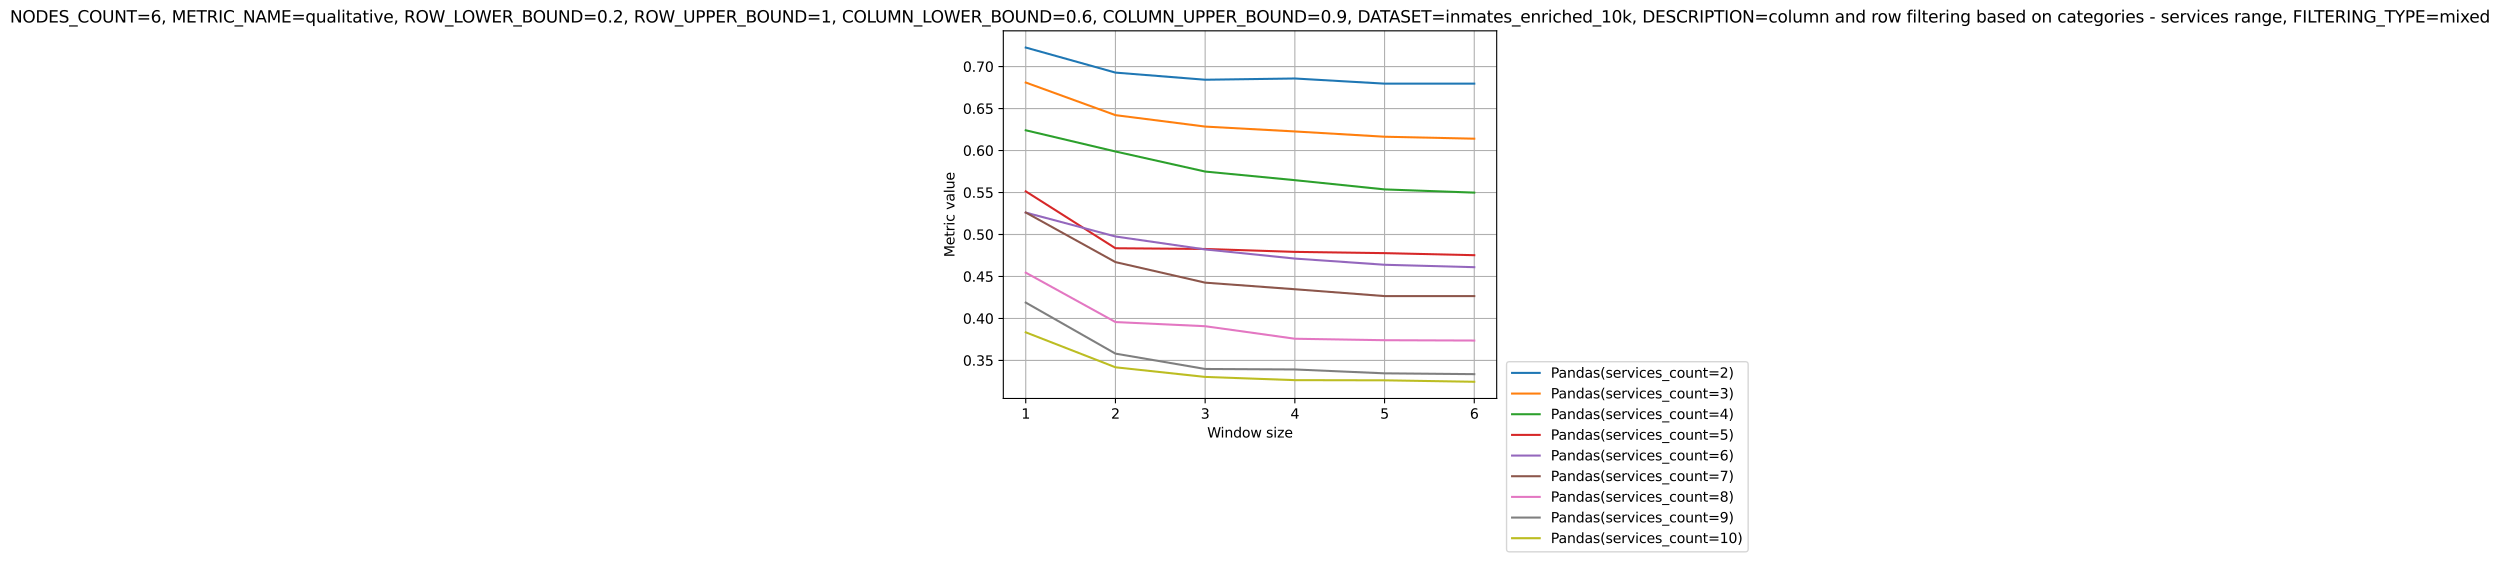 <?xml version="1.0" encoding="utf-8" standalone="no"?>
<!DOCTYPE svg PUBLIC "-//W3C//DTD SVG 1.1//EN"
  "http://www.w3.org/Graphics/SVG/1.1/DTD/svg11.dtd">
<svg xmlns:xlink="http://www.w3.org/1999/xlink" width="1809.581pt" height="406.625pt" viewBox="0 0 1809.581 406.625" xmlns="http://www.w3.org/2000/svg" version="1.1">
 <defs>
  <style type="text/css">*{stroke-linejoin: round; stroke-linecap: butt}</style>
 </defs>
 <g id="figure_1">
  <g id="patch_1">
   <path d="M -0 406.625 
L 1809.581 406.625 
L 1809.581 0 
L -0 0 
z
" style="fill: #ffffff"/>
  </g>
  <g id="axes_1">
   <g id="patch_2">
    <path d="M 726.231 288.43 
L 1083.351 288.43 
L 1083.351 22.318 
L 726.231 22.318 
z
" style="fill: #ffffff"/>
   </g>
   <g id="matplotlib.axis_1">
    <g id="xtick_1">
     <g id="line2d_1">
      <path d="M 742.463 288.43 
L 742.463 22.318 
" clip-path="url(#pc4ef169a50)" style="fill: none; stroke: #b0b0b0; stroke-width: 0.8; stroke-linecap: square"/>
     </g>
     <g id="line2d_2">
      <defs>
       <path id="m72f74fcbe9" d="M 0 0 
L 0 3.5 
" style="stroke: #000000; stroke-width: 0.8"/>
      </defs>
      <g>
       <use xlink:href="#m72f74fcbe9" x="742.463" y="288.43" style="stroke: #000000; stroke-width: 0.8"/>
      </g>
     </g>
     <g id="text_1">
      <!-- 1 -->
      <g transform="translate(739.282 303.029) scale(0.1 -0.1)">
       <defs>
        <path id="DejaVuSans-31" d="M 794 531 
L 1825 531 
L 1825 4091 
L 703 3866 
L 703 4441 
L 1819 4666 
L 2450 4666 
L 2450 531 
L 3481 531 
L 3481 0 
L 794 0 
L 794 531 
z
" transform="scale(0.016)"/>
       </defs>
       <use xlink:href="#DejaVuSans-31"/>
      </g>
     </g>
    </g>
    <g id="xtick_2">
     <g id="line2d_3">
      <path d="M 807.394 288.43 
L 807.394 22.318 
" clip-path="url(#pc4ef169a50)" style="fill: none; stroke: #b0b0b0; stroke-width: 0.8; stroke-linecap: square"/>
     </g>
     <g id="line2d_4">
      <g>
       <use xlink:href="#m72f74fcbe9" x="807.394" y="288.43" style="stroke: #000000; stroke-width: 0.8"/>
      </g>
     </g>
     <g id="text_2">
      <!-- 2 -->
      <g transform="translate(804.213 303.029) scale(0.1 -0.1)">
       <defs>
        <path id="DejaVuSans-32" d="M 1228 531 
L 3431 531 
L 3431 0 
L 469 0 
L 469 531 
Q 828 903 1448 1529 
Q 2069 2156 2228 2338 
Q 2531 2678 2651 2914 
Q 2772 3150 2772 3378 
Q 2772 3750 2511 3984 
Q 2250 4219 1831 4219 
Q 1534 4219 1204 4116 
Q 875 4013 500 3803 
L 500 4441 
Q 881 4594 1212 4672 
Q 1544 4750 1819 4750 
Q 2544 4750 2975 4387 
Q 3406 4025 3406 3419 
Q 3406 3131 3298 2873 
Q 3191 2616 2906 2266 
Q 2828 2175 2409 1742 
Q 1991 1309 1228 531 
z
" transform="scale(0.016)"/>
       </defs>
       <use xlink:href="#DejaVuSans-32"/>
      </g>
     </g>
    </g>
    <g id="xtick_3">
     <g id="line2d_5">
      <path d="M 872.325 288.43 
L 872.325 22.318 
" clip-path="url(#pc4ef169a50)" style="fill: none; stroke: #b0b0b0; stroke-width: 0.8; stroke-linecap: square"/>
     </g>
     <g id="line2d_6">
      <g>
       <use xlink:href="#m72f74fcbe9" x="872.325" y="288.43" style="stroke: #000000; stroke-width: 0.8"/>
      </g>
     </g>
     <g id="text_3">
      <!-- 3 -->
      <g transform="translate(869.144 303.029) scale(0.1 -0.1)">
       <defs>
        <path id="DejaVuSans-33" d="M 2597 2516 
Q 3050 2419 3304 2112 
Q 3559 1806 3559 1356 
Q 3559 666 3084 287 
Q 2609 -91 1734 -91 
Q 1441 -91 1130 -33 
Q 819 25 488 141 
L 488 750 
Q 750 597 1062 519 
Q 1375 441 1716 441 
Q 2309 441 2620 675 
Q 2931 909 2931 1356 
Q 2931 1769 2642 2001 
Q 2353 2234 1838 2234 
L 1294 2234 
L 1294 2753 
L 1863 2753 
Q 2328 2753 2575 2939 
Q 2822 3125 2822 3475 
Q 2822 3834 2567 4026 
Q 2313 4219 1838 4219 
Q 1578 4219 1281 4162 
Q 984 4106 628 3988 
L 628 4550 
Q 988 4650 1302 4700 
Q 1616 4750 1894 4750 
Q 2613 4750 3031 4423 
Q 3450 4097 3450 3541 
Q 3450 3153 3228 2886 
Q 3006 2619 2597 2516 
z
" transform="scale(0.016)"/>
       </defs>
       <use xlink:href="#DejaVuSans-33"/>
      </g>
     </g>
    </g>
    <g id="xtick_4">
     <g id="line2d_7">
      <path d="M 937.256 288.43 
L 937.256 22.318 
" clip-path="url(#pc4ef169a50)" style="fill: none; stroke: #b0b0b0; stroke-width: 0.8; stroke-linecap: square"/>
     </g>
     <g id="line2d_8">
      <g>
       <use xlink:href="#m72f74fcbe9" x="937.256" y="288.43" style="stroke: #000000; stroke-width: 0.8"/>
      </g>
     </g>
     <g id="text_4">
      <!-- 4 -->
      <g transform="translate(934.075 303.029) scale(0.1 -0.1)">
       <defs>
        <path id="DejaVuSans-34" d="M 2419 4116 
L 825 1625 
L 2419 1625 
L 2419 4116 
z
M 2253 4666 
L 3047 4666 
L 3047 1625 
L 3713 1625 
L 3713 1100 
L 3047 1100 
L 3047 0 
L 2419 0 
L 2419 1100 
L 313 1100 
L 313 1709 
L 2253 4666 
z
" transform="scale(0.016)"/>
       </defs>
       <use xlink:href="#DejaVuSans-34"/>
      </g>
     </g>
    </g>
    <g id="xtick_5">
     <g id="line2d_9">
      <path d="M 1002.187 288.43 
L 1002.187 22.318 
" clip-path="url(#pc4ef169a50)" style="fill: none; stroke: #b0b0b0; stroke-width: 0.8; stroke-linecap: square"/>
     </g>
     <g id="line2d_10">
      <g>
       <use xlink:href="#m72f74fcbe9" x="1002.187" y="288.43" style="stroke: #000000; stroke-width: 0.8"/>
      </g>
     </g>
     <g id="text_5">
      <!-- 5 -->
      <g transform="translate(999.006 303.029) scale(0.1 -0.1)">
       <defs>
        <path id="DejaVuSans-35" d="M 691 4666 
L 3169 4666 
L 3169 4134 
L 1269 4134 
L 1269 2991 
Q 1406 3038 1543 3061 
Q 1681 3084 1819 3084 
Q 2600 3084 3056 2656 
Q 3513 2228 3513 1497 
Q 3513 744 3044 326 
Q 2575 -91 1722 -91 
Q 1428 -91 1123 -41 
Q 819 9 494 109 
L 494 744 
Q 775 591 1075 516 
Q 1375 441 1709 441 
Q 2250 441 2565 725 
Q 2881 1009 2881 1497 
Q 2881 1984 2565 2268 
Q 2250 2553 1709 2553 
Q 1456 2553 1204 2497 
Q 953 2441 691 2322 
L 691 4666 
z
" transform="scale(0.016)"/>
       </defs>
       <use xlink:href="#DejaVuSans-35"/>
      </g>
     </g>
    </g>
    <g id="xtick_6">
     <g id="line2d_11">
      <path d="M 1067.118 288.43 
L 1067.118 22.318 
" clip-path="url(#pc4ef169a50)" style="fill: none; stroke: #b0b0b0; stroke-width: 0.8; stroke-linecap: square"/>
     </g>
     <g id="line2d_12">
      <g>
       <use xlink:href="#m72f74fcbe9" x="1067.118" y="288.43" style="stroke: #000000; stroke-width: 0.8"/>
      </g>
     </g>
     <g id="text_6">
      <!-- 6 -->
      <g transform="translate(1063.937 303.029) scale(0.1 -0.1)">
       <defs>
        <path id="DejaVuSans-36" d="M 2113 2584 
Q 1688 2584 1439 2293 
Q 1191 2003 1191 1497 
Q 1191 994 1439 701 
Q 1688 409 2113 409 
Q 2538 409 2786 701 
Q 3034 994 3034 1497 
Q 3034 2003 2786 2293 
Q 2538 2584 2113 2584 
z
M 3366 4563 
L 3366 3988 
Q 3128 4100 2886 4159 
Q 2644 4219 2406 4219 
Q 1781 4219 1451 3797 
Q 1122 3375 1075 2522 
Q 1259 2794 1537 2939 
Q 1816 3084 2150 3084 
Q 2853 3084 3261 2657 
Q 3669 2231 3669 1497 
Q 3669 778 3244 343 
Q 2819 -91 2113 -91 
Q 1303 -91 875 529 
Q 447 1150 447 2328 
Q 447 3434 972 4092 
Q 1497 4750 2381 4750 
Q 2619 4750 2861 4703 
Q 3103 4656 3366 4563 
z
" transform="scale(0.016)"/>
       </defs>
       <use xlink:href="#DejaVuSans-36"/>
      </g>
     </g>
    </g>
    <g id="text_7">
     <!-- Window size -->
     <g transform="translate(873.795 316.707) scale(0.1 -0.1)">
      <defs>
       <path id="DejaVuSans-57" d="M 213 4666 
L 850 4666 
L 1831 722 
L 2809 4666 
L 3519 4666 
L 4500 722 
L 5478 4666 
L 6119 4666 
L 4947 0 
L 4153 0 
L 3169 4050 
L 2175 0 
L 1381 0 
L 213 4666 
z
" transform="scale(0.016)"/>
       <path id="DejaVuSans-69" d="M 603 3500 
L 1178 3500 
L 1178 0 
L 603 0 
L 603 3500 
z
M 603 4863 
L 1178 4863 
L 1178 4134 
L 603 4134 
L 603 4863 
z
" transform="scale(0.016)"/>
       <path id="DejaVuSans-6e" d="M 3513 2113 
L 3513 0 
L 2938 0 
L 2938 2094 
Q 2938 2591 2744 2837 
Q 2550 3084 2163 3084 
Q 1697 3084 1428 2787 
Q 1159 2491 1159 1978 
L 1159 0 
L 581 0 
L 581 3500 
L 1159 3500 
L 1159 2956 
Q 1366 3272 1645 3428 
Q 1925 3584 2291 3584 
Q 2894 3584 3203 3211 
Q 3513 2838 3513 2113 
z
" transform="scale(0.016)"/>
       <path id="DejaVuSans-64" d="M 2906 2969 
L 2906 4863 
L 3481 4863 
L 3481 0 
L 2906 0 
L 2906 525 
Q 2725 213 2448 61 
Q 2172 -91 1784 -91 
Q 1150 -91 751 415 
Q 353 922 353 1747 
Q 353 2572 751 3078 
Q 1150 3584 1784 3584 
Q 2172 3584 2448 3432 
Q 2725 3281 2906 2969 
z
M 947 1747 
Q 947 1113 1208 752 
Q 1469 391 1925 391 
Q 2381 391 2643 752 
Q 2906 1113 2906 1747 
Q 2906 2381 2643 2742 
Q 2381 3103 1925 3103 
Q 1469 3103 1208 2742 
Q 947 2381 947 1747 
z
" transform="scale(0.016)"/>
       <path id="DejaVuSans-6f" d="M 1959 3097 
Q 1497 3097 1228 2736 
Q 959 2375 959 1747 
Q 959 1119 1226 758 
Q 1494 397 1959 397 
Q 2419 397 2687 759 
Q 2956 1122 2956 1747 
Q 2956 2369 2687 2733 
Q 2419 3097 1959 3097 
z
M 1959 3584 
Q 2709 3584 3137 3096 
Q 3566 2609 3566 1747 
Q 3566 888 3137 398 
Q 2709 -91 1959 -91 
Q 1206 -91 779 398 
Q 353 888 353 1747 
Q 353 2609 779 3096 
Q 1206 3584 1959 3584 
z
" transform="scale(0.016)"/>
       <path id="DejaVuSans-77" d="M 269 3500 
L 844 3500 
L 1563 769 
L 2278 3500 
L 2956 3500 
L 3675 769 
L 4391 3500 
L 4966 3500 
L 4050 0 
L 3372 0 
L 2619 2869 
L 1863 0 
L 1184 0 
L 269 3500 
z
" transform="scale(0.016)"/>
       <path id="DejaVuSans-20" transform="scale(0.016)"/>
       <path id="DejaVuSans-73" d="M 2834 3397 
L 2834 2853 
Q 2591 2978 2328 3040 
Q 2066 3103 1784 3103 
Q 1356 3103 1142 2972 
Q 928 2841 928 2578 
Q 928 2378 1081 2264 
Q 1234 2150 1697 2047 
L 1894 2003 
Q 2506 1872 2764 1633 
Q 3022 1394 3022 966 
Q 3022 478 2636 193 
Q 2250 -91 1575 -91 
Q 1294 -91 989 -36 
Q 684 19 347 128 
L 347 722 
Q 666 556 975 473 
Q 1284 391 1588 391 
Q 1994 391 2212 530 
Q 2431 669 2431 922 
Q 2431 1156 2273 1281 
Q 2116 1406 1581 1522 
L 1381 1569 
Q 847 1681 609 1914 
Q 372 2147 372 2553 
Q 372 3047 722 3315 
Q 1072 3584 1716 3584 
Q 2034 3584 2315 3537 
Q 2597 3491 2834 3397 
z
" transform="scale(0.016)"/>
       <path id="DejaVuSans-7a" d="M 353 3500 
L 3084 3500 
L 3084 2975 
L 922 459 
L 3084 459 
L 3084 0 
L 275 0 
L 275 525 
L 2438 3041 
L 353 3041 
L 353 3500 
z
" transform="scale(0.016)"/>
       <path id="DejaVuSans-65" d="M 3597 1894 
L 3597 1613 
L 953 1613 
Q 991 1019 1311 708 
Q 1631 397 2203 397 
Q 2534 397 2845 478 
Q 3156 559 3463 722 
L 3463 178 
Q 3153 47 2828 -22 
Q 2503 -91 2169 -91 
Q 1331 -91 842 396 
Q 353 884 353 1716 
Q 353 2575 817 3079 
Q 1281 3584 2069 3584 
Q 2775 3584 3186 3129 
Q 3597 2675 3597 1894 
z
M 3022 2063 
Q 3016 2534 2758 2815 
Q 2500 3097 2075 3097 
Q 1594 3097 1305 2825 
Q 1016 2553 972 2059 
L 3022 2063 
z
" transform="scale(0.016)"/>
      </defs>
      <use xlink:href="#DejaVuSans-57"/>
      <use xlink:href="#DejaVuSans-69" x="96.627"/>
      <use xlink:href="#DejaVuSans-6e" x="124.41"/>
      <use xlink:href="#DejaVuSans-64" x="187.789"/>
      <use xlink:href="#DejaVuSans-6f" x="251.266"/>
      <use xlink:href="#DejaVuSans-77" x="312.447"/>
      <use xlink:href="#DejaVuSans-20" x="394.234"/>
      <use xlink:href="#DejaVuSans-73" x="426.021"/>
      <use xlink:href="#DejaVuSans-69" x="478.121"/>
      <use xlink:href="#DejaVuSans-7a" x="505.904"/>
      <use xlink:href="#DejaVuSans-65" x="558.395"/>
     </g>
    </g>
   </g>
   <g id="matplotlib.axis_2">
    <g id="ytick_1">
     <g id="line2d_13">
      <path d="M 726.231 260.896 
L 1083.351 260.896 
" clip-path="url(#pc4ef169a50)" style="fill: none; stroke: #b0b0b0; stroke-width: 0.8; stroke-linecap: square"/>
     </g>
     <g id="line2d_14">
      <defs>
       <path id="ma4fb6d06c6" d="M 0 0 
L -3.5 0 
" style="stroke: #000000; stroke-width: 0.8"/>
      </defs>
      <g>
       <use xlink:href="#ma4fb6d06c6" x="726.231" y="260.896" style="stroke: #000000; stroke-width: 0.8"/>
      </g>
     </g>
     <g id="text_8">
      <!-- 0.35 -->
      <g transform="translate(696.965 264.696) scale(0.1 -0.1)">
       <defs>
        <path id="DejaVuSans-30" d="M 2034 4250 
Q 1547 4250 1301 3770 
Q 1056 3291 1056 2328 
Q 1056 1369 1301 889 
Q 1547 409 2034 409 
Q 2525 409 2770 889 
Q 3016 1369 3016 2328 
Q 3016 3291 2770 3770 
Q 2525 4250 2034 4250 
z
M 2034 4750 
Q 2819 4750 3233 4129 
Q 3647 3509 3647 2328 
Q 3647 1150 3233 529 
Q 2819 -91 2034 -91 
Q 1250 -91 836 529 
Q 422 1150 422 2328 
Q 422 3509 836 4129 
Q 1250 4750 2034 4750 
z
" transform="scale(0.016)"/>
        <path id="DejaVuSans-2e" d="M 684 794 
L 1344 794 
L 1344 0 
L 684 0 
L 684 794 
z
" transform="scale(0.016)"/>
       </defs>
       <use xlink:href="#DejaVuSans-30"/>
       <use xlink:href="#DejaVuSans-2e" x="63.623"/>
       <use xlink:href="#DejaVuSans-33" x="95.41"/>
       <use xlink:href="#DejaVuSans-35" x="159.033"/>
      </g>
     </g>
    </g>
    <g id="ytick_2">
     <g id="line2d_15">
      <path d="M 726.231 230.51 
L 1083.351 230.51 
" clip-path="url(#pc4ef169a50)" style="fill: none; stroke: #b0b0b0; stroke-width: 0.8; stroke-linecap: square"/>
     </g>
     <g id="line2d_16">
      <g>
       <use xlink:href="#ma4fb6d06c6" x="726.231" y="230.51" style="stroke: #000000; stroke-width: 0.8"/>
      </g>
     </g>
     <g id="text_9">
      <!-- 0.40 -->
      <g transform="translate(696.965 234.309) scale(0.1 -0.1)">
       <use xlink:href="#DejaVuSans-30"/>
       <use xlink:href="#DejaVuSans-2e" x="63.623"/>
       <use xlink:href="#DejaVuSans-34" x="95.41"/>
       <use xlink:href="#DejaVuSans-30" x="159.033"/>
      </g>
     </g>
    </g>
    <g id="ytick_3">
     <g id="line2d_17">
      <path d="M 726.231 200.124 
L 1083.351 200.124 
" clip-path="url(#pc4ef169a50)" style="fill: none; stroke: #b0b0b0; stroke-width: 0.8; stroke-linecap: square"/>
     </g>
     <g id="line2d_18">
      <g>
       <use xlink:href="#ma4fb6d06c6" x="726.231" y="200.124" style="stroke: #000000; stroke-width: 0.8"/>
      </g>
     </g>
     <g id="text_10">
      <!-- 0.45 -->
      <g transform="translate(696.965 203.923) scale(0.1 -0.1)">
       <use xlink:href="#DejaVuSans-30"/>
       <use xlink:href="#DejaVuSans-2e" x="63.623"/>
       <use xlink:href="#DejaVuSans-34" x="95.41"/>
       <use xlink:href="#DejaVuSans-35" x="159.033"/>
      </g>
     </g>
    </g>
    <g id="ytick_4">
     <g id="line2d_19">
      <path d="M 726.231 169.737 
L 1083.351 169.737 
" clip-path="url(#pc4ef169a50)" style="fill: none; stroke: #b0b0b0; stroke-width: 0.8; stroke-linecap: square"/>
     </g>
     <g id="line2d_20">
      <g>
       <use xlink:href="#ma4fb6d06c6" x="726.231" y="169.737" style="stroke: #000000; stroke-width: 0.8"/>
      </g>
     </g>
     <g id="text_11">
      <!-- 0.50 -->
      <g transform="translate(696.965 173.536) scale(0.1 -0.1)">
       <use xlink:href="#DejaVuSans-30"/>
       <use xlink:href="#DejaVuSans-2e" x="63.623"/>
       <use xlink:href="#DejaVuSans-35" x="95.41"/>
       <use xlink:href="#DejaVuSans-30" x="159.033"/>
      </g>
     </g>
    </g>
    <g id="ytick_5">
     <g id="line2d_21">
      <path d="M 726.231 139.351 
L 1083.351 139.351 
" clip-path="url(#pc4ef169a50)" style="fill: none; stroke: #b0b0b0; stroke-width: 0.8; stroke-linecap: square"/>
     </g>
     <g id="line2d_22">
      <g>
       <use xlink:href="#ma4fb6d06c6" x="726.231" y="139.351" style="stroke: #000000; stroke-width: 0.8"/>
      </g>
     </g>
     <g id="text_12">
      <!-- 0.55 -->
      <g transform="translate(696.965 143.15) scale(0.1 -0.1)">
       <use xlink:href="#DejaVuSans-30"/>
       <use xlink:href="#DejaVuSans-2e" x="63.623"/>
       <use xlink:href="#DejaVuSans-35" x="95.41"/>
       <use xlink:href="#DejaVuSans-35" x="159.033"/>
      </g>
     </g>
    </g>
    <g id="ytick_6">
     <g id="line2d_23">
      <path d="M 726.231 108.964 
L 1083.351 108.964 
" clip-path="url(#pc4ef169a50)" style="fill: none; stroke: #b0b0b0; stroke-width: 0.8; stroke-linecap: square"/>
     </g>
     <g id="line2d_24">
      <g>
       <use xlink:href="#ma4fb6d06c6" x="726.231" y="108.964" style="stroke: #000000; stroke-width: 0.8"/>
      </g>
     </g>
     <g id="text_13">
      <!-- 0.60 -->
      <g transform="translate(696.965 112.764) scale(0.1 -0.1)">
       <use xlink:href="#DejaVuSans-30"/>
       <use xlink:href="#DejaVuSans-2e" x="63.623"/>
       <use xlink:href="#DejaVuSans-36" x="95.41"/>
       <use xlink:href="#DejaVuSans-30" x="159.033"/>
      </g>
     </g>
    </g>
    <g id="ytick_7">
     <g id="line2d_25">
      <path d="M 726.231 78.578 
L 1083.351 78.578 
" clip-path="url(#pc4ef169a50)" style="fill: none; stroke: #b0b0b0; stroke-width: 0.8; stroke-linecap: square"/>
     </g>
     <g id="line2d_26">
      <g>
       <use xlink:href="#ma4fb6d06c6" x="726.231" y="78.578" style="stroke: #000000; stroke-width: 0.8"/>
      </g>
     </g>
     <g id="text_14">
      <!-- 0.65 -->
      <g transform="translate(696.965 82.377) scale(0.1 -0.1)">
       <use xlink:href="#DejaVuSans-30"/>
       <use xlink:href="#DejaVuSans-2e" x="63.623"/>
       <use xlink:href="#DejaVuSans-36" x="95.41"/>
       <use xlink:href="#DejaVuSans-35" x="159.033"/>
      </g>
     </g>
    </g>
    <g id="ytick_8">
     <g id="line2d_27">
      <path d="M 726.231 48.192 
L 1083.351 48.192 
" clip-path="url(#pc4ef169a50)" style="fill: none; stroke: #b0b0b0; stroke-width: 0.8; stroke-linecap: square"/>
     </g>
     <g id="line2d_28">
      <g>
       <use xlink:href="#ma4fb6d06c6" x="726.231" y="48.192" style="stroke: #000000; stroke-width: 0.8"/>
      </g>
     </g>
     <g id="text_15">
      <!-- 0.70 -->
      <g transform="translate(696.965 51.991) scale(0.1 -0.1)">
       <defs>
        <path id="DejaVuSans-37" d="M 525 4666 
L 3525 4666 
L 3525 4397 
L 1831 0 
L 1172 0 
L 2766 4134 
L 525 4134 
L 525 4666 
z
" transform="scale(0.016)"/>
       </defs>
       <use xlink:href="#DejaVuSans-30"/>
       <use xlink:href="#DejaVuSans-2e" x="63.623"/>
       <use xlink:href="#DejaVuSans-37" x="95.41"/>
       <use xlink:href="#DejaVuSans-30" x="159.033"/>
      </g>
     </g>
    </g>
    <g id="text_16">
     <!-- Metric value -->
     <g transform="translate(690.885 186.166) rotate(-90) scale(0.1 -0.1)">
      <defs>
       <path id="DejaVuSans-4d" d="M 628 4666 
L 1569 4666 
L 2759 1491 
L 3956 4666 
L 4897 4666 
L 4897 0 
L 4281 0 
L 4281 4097 
L 3078 897 
L 2444 897 
L 1241 4097 
L 1241 0 
L 628 0 
L 628 4666 
z
" transform="scale(0.016)"/>
       <path id="DejaVuSans-74" d="M 1172 4494 
L 1172 3500 
L 2356 3500 
L 2356 3053 
L 1172 3053 
L 1172 1153 
Q 1172 725 1289 603 
Q 1406 481 1766 481 
L 2356 481 
L 2356 0 
L 1766 0 
Q 1100 0 847 248 
Q 594 497 594 1153 
L 594 3053 
L 172 3053 
L 172 3500 
L 594 3500 
L 594 4494 
L 1172 4494 
z
" transform="scale(0.016)"/>
       <path id="DejaVuSans-72" d="M 2631 2963 
Q 2534 3019 2420 3045 
Q 2306 3072 2169 3072 
Q 1681 3072 1420 2755 
Q 1159 2438 1159 1844 
L 1159 0 
L 581 0 
L 581 3500 
L 1159 3500 
L 1159 2956 
Q 1341 3275 1631 3429 
Q 1922 3584 2338 3584 
Q 2397 3584 2469 3576 
Q 2541 3569 2628 3553 
L 2631 2963 
z
" transform="scale(0.016)"/>
       <path id="DejaVuSans-63" d="M 3122 3366 
L 3122 2828 
Q 2878 2963 2633 3030 
Q 2388 3097 2138 3097 
Q 1578 3097 1268 2742 
Q 959 2388 959 1747 
Q 959 1106 1268 751 
Q 1578 397 2138 397 
Q 2388 397 2633 464 
Q 2878 531 3122 666 
L 3122 134 
Q 2881 22 2623 -34 
Q 2366 -91 2075 -91 
Q 1284 -91 818 406 
Q 353 903 353 1747 
Q 353 2603 823 3093 
Q 1294 3584 2113 3584 
Q 2378 3584 2631 3529 
Q 2884 3475 3122 3366 
z
" transform="scale(0.016)"/>
       <path id="DejaVuSans-76" d="M 191 3500 
L 800 3500 
L 1894 563 
L 2988 3500 
L 3597 3500 
L 2284 0 
L 1503 0 
L 191 3500 
z
" transform="scale(0.016)"/>
       <path id="DejaVuSans-61" d="M 2194 1759 
Q 1497 1759 1228 1600 
Q 959 1441 959 1056 
Q 959 750 1161 570 
Q 1363 391 1709 391 
Q 2188 391 2477 730 
Q 2766 1069 2766 1631 
L 2766 1759 
L 2194 1759 
z
M 3341 1997 
L 3341 0 
L 2766 0 
L 2766 531 
Q 2569 213 2275 61 
Q 1981 -91 1556 -91 
Q 1019 -91 701 211 
Q 384 513 384 1019 
Q 384 1609 779 1909 
Q 1175 2209 1959 2209 
L 2766 2209 
L 2766 2266 
Q 2766 2663 2505 2880 
Q 2244 3097 1772 3097 
Q 1472 3097 1187 3025 
Q 903 2953 641 2809 
L 641 3341 
Q 956 3463 1253 3523 
Q 1550 3584 1831 3584 
Q 2591 3584 2966 3190 
Q 3341 2797 3341 1997 
z
" transform="scale(0.016)"/>
       <path id="DejaVuSans-6c" d="M 603 4863 
L 1178 4863 
L 1178 0 
L 603 0 
L 603 4863 
z
" transform="scale(0.016)"/>
       <path id="DejaVuSans-75" d="M 544 1381 
L 544 3500 
L 1119 3500 
L 1119 1403 
Q 1119 906 1312 657 
Q 1506 409 1894 409 
Q 2359 409 2629 706 
Q 2900 1003 2900 1516 
L 2900 3500 
L 3475 3500 
L 3475 0 
L 2900 0 
L 2900 538 
Q 2691 219 2414 64 
Q 2138 -91 1772 -91 
Q 1169 -91 856 284 
Q 544 659 544 1381 
z
M 1991 3584 
L 1991 3584 
z
" transform="scale(0.016)"/>
      </defs>
      <use xlink:href="#DejaVuSans-4d"/>
      <use xlink:href="#DejaVuSans-65" x="86.279"/>
      <use xlink:href="#DejaVuSans-74" x="147.803"/>
      <use xlink:href="#DejaVuSans-72" x="187.012"/>
      <use xlink:href="#DejaVuSans-69" x="228.125"/>
      <use xlink:href="#DejaVuSans-63" x="255.908"/>
      <use xlink:href="#DejaVuSans-20" x="310.889"/>
      <use xlink:href="#DejaVuSans-76" x="342.676"/>
      <use xlink:href="#DejaVuSans-61" x="401.855"/>
      <use xlink:href="#DejaVuSans-6c" x="463.135"/>
      <use xlink:href="#DejaVuSans-75" x="490.918"/>
      <use xlink:href="#DejaVuSans-65" x="554.297"/>
     </g>
    </g>
   </g>
   <g id="line2d_29">
    <path d="M 742.463 34.414 
L 807.394 52.552 
L 872.325 57.716 
L 937.256 56.818 
L 1002.187 60.541 
L 1067.118 60.541 
" clip-path="url(#pc4ef169a50)" style="fill: none; stroke: #1f77b4; stroke-width: 1.5; stroke-linecap: square"/>
   </g>
   <g id="line2d_30">
    <path d="M 742.463 59.741 
L 807.394 83.345 
L 872.325 91.62 
L 937.256 95.147 
L 1002.187 98.967 
L 1067.118 100.384 
" clip-path="url(#pc4ef169a50)" style="fill: none; stroke: #ff7f0e; stroke-width: 1.5; stroke-linecap: square"/>
   </g>
   <g id="line2d_31">
    <path d="M 742.463 94.303 
L 807.394 109.654 
L 872.325 124.175 
L 937.256 130.413 
L 1002.187 137.101 
L 1067.118 139.419 
" clip-path="url(#pc4ef169a50)" style="fill: none; stroke: #2ca02c; stroke-width: 1.5; stroke-linecap: square"/>
   </g>
   <g id="line2d_32">
    <path d="M 742.463 138.508 
L 807.394 179.687 
L 872.325 180.207 
L 937.256 182.315 
L 1002.187 183.23 
L 1067.118 184.715 
" clip-path="url(#pc4ef169a50)" style="fill: none; stroke: #d62728; stroke-width: 1.5; stroke-linecap: square"/>
   </g>
   <g id="line2d_33">
    <path d="M 742.463 153.888 
L 807.394 171.174 
L 872.325 180.555 
L 937.256 187.163 
L 1002.187 191.646 
L 1067.118 193.395 
" clip-path="url(#pc4ef169a50)" style="fill: none; stroke: #9467bd; stroke-width: 1.5; stroke-linecap: square"/>
   </g>
   <g id="line2d_34">
    <path d="M 742.463 153.823 
L 807.394 189.713 
L 872.325 204.594 
L 937.256 209.36 
L 1002.187 214.322 
L 1067.118 214.322 
" clip-path="url(#pc4ef169a50)" style="fill: none; stroke: #8c564b; stroke-width: 1.5; stroke-linecap: square"/>
   </g>
   <g id="line2d_35">
    <path d="M 742.463 197.352 
L 807.394 233.112 
L 872.325 236.122 
L 937.256 245.191 
L 1002.187 246.257 
L 1067.118 246.497 
" clip-path="url(#pc4ef169a50)" style="fill: none; stroke: #e377c2; stroke-width: 1.5; stroke-linecap: square"/>
   </g>
   <g id="line2d_36">
    <path d="M 742.463 219.021 
L 807.394 255.963 
L 872.325 267.073 
L 937.256 267.426 
L 1002.187 270.233 
L 1067.118 270.822 
" clip-path="url(#pc4ef169a50)" style="fill: none; stroke: #7f7f7f; stroke-width: 1.5; stroke-linecap: square"/>
   </g>
   <g id="line2d_37">
    <path d="M 742.463 240.556 
L 807.394 265.856 
L 872.325 272.829 
L 937.256 275.159 
L 1002.187 275.29 
L 1067.118 276.334 
" clip-path="url(#pc4ef169a50)" style="fill: none; stroke: #bcbd22; stroke-width: 1.5; stroke-linecap: square"/>
   </g>
   <g id="patch_3">
    <path d="M 726.231 288.43 
L 726.231 22.318 
" style="fill: none; stroke: #000000; stroke-width: 0.8; stroke-linejoin: miter; stroke-linecap: square"/>
   </g>
   <g id="patch_4">
    <path d="M 1083.351 288.43 
L 1083.351 22.318 
" style="fill: none; stroke: #000000; stroke-width: 0.8; stroke-linejoin: miter; stroke-linecap: square"/>
   </g>
   <g id="patch_5">
    <path d="M 726.231 288.43 
L 1083.351 288.43 
" style="fill: none; stroke: #000000; stroke-width: 0.8; stroke-linejoin: miter; stroke-linecap: square"/>
   </g>
   <g id="patch_6">
    <path d="M 726.231 22.318 
L 1083.351 22.318 
" style="fill: none; stroke: #000000; stroke-width: 0.8; stroke-linejoin: miter; stroke-linecap: square"/>
   </g>
   <g id="text_17">
    <!-- NODES_COUNT=6, METRIC_NAME=qualitative, ROW_LOWER_BOUND=0.2, ROW_UPPER_BOUND=1, COLUMN_LOWER_BOUND=0.6, COLUMN_UPPER_BOUND=0.9, DATASET=inmates_enriched_10k, DESCRIPTION=column and row filtering based on categories - services range, FILTERING_TYPE=mixed -->
    <g transform="translate(7.2 16.318) scale(0.12 -0.12)">
     <defs>
      <path id="DejaVuSans-4e" d="M 628 4666 
L 1478 4666 
L 3547 763 
L 3547 4666 
L 4159 4666 
L 4159 0 
L 3309 0 
L 1241 3903 
L 1241 0 
L 628 0 
L 628 4666 
z
" transform="scale(0.016)"/>
      <path id="DejaVuSans-4f" d="M 2522 4238 
Q 1834 4238 1429 3725 
Q 1025 3213 1025 2328 
Q 1025 1447 1429 934 
Q 1834 422 2522 422 
Q 3209 422 3611 934 
Q 4013 1447 4013 2328 
Q 4013 3213 3611 3725 
Q 3209 4238 2522 4238 
z
M 2522 4750 
Q 3503 4750 4090 4092 
Q 4678 3434 4678 2328 
Q 4678 1225 4090 567 
Q 3503 -91 2522 -91 
Q 1538 -91 948 565 
Q 359 1222 359 2328 
Q 359 3434 948 4092 
Q 1538 4750 2522 4750 
z
" transform="scale(0.016)"/>
      <path id="DejaVuSans-44" d="M 1259 4147 
L 1259 519 
L 2022 519 
Q 2988 519 3436 956 
Q 3884 1394 3884 2338 
Q 3884 3275 3436 3711 
Q 2988 4147 2022 4147 
L 1259 4147 
z
M 628 4666 
L 1925 4666 
Q 3281 4666 3915 4102 
Q 4550 3538 4550 2338 
Q 4550 1131 3912 565 
Q 3275 0 1925 0 
L 628 0 
L 628 4666 
z
" transform="scale(0.016)"/>
      <path id="DejaVuSans-45" d="M 628 4666 
L 3578 4666 
L 3578 4134 
L 1259 4134 
L 1259 2753 
L 3481 2753 
L 3481 2222 
L 1259 2222 
L 1259 531 
L 3634 531 
L 3634 0 
L 628 0 
L 628 4666 
z
" transform="scale(0.016)"/>
      <path id="DejaVuSans-53" d="M 3425 4513 
L 3425 3897 
Q 3066 4069 2747 4153 
Q 2428 4238 2131 4238 
Q 1616 4238 1336 4038 
Q 1056 3838 1056 3469 
Q 1056 3159 1242 3001 
Q 1428 2844 1947 2747 
L 2328 2669 
Q 3034 2534 3370 2195 
Q 3706 1856 3706 1288 
Q 3706 609 3251 259 
Q 2797 -91 1919 -91 
Q 1588 -91 1214 -16 
Q 841 59 441 206 
L 441 856 
Q 825 641 1194 531 
Q 1563 422 1919 422 
Q 2459 422 2753 634 
Q 3047 847 3047 1241 
Q 3047 1584 2836 1778 
Q 2625 1972 2144 2069 
L 1759 2144 
Q 1053 2284 737 2584 
Q 422 2884 422 3419 
Q 422 4038 858 4394 
Q 1294 4750 2059 4750 
Q 2388 4750 2728 4690 
Q 3069 4631 3425 4513 
z
" transform="scale(0.016)"/>
      <path id="DejaVuSans-5f" d="M 3263 -1063 
L 3263 -1509 
L -63 -1509 
L -63 -1063 
L 3263 -1063 
z
" transform="scale(0.016)"/>
      <path id="DejaVuSans-43" d="M 4122 4306 
L 4122 3641 
Q 3803 3938 3442 4084 
Q 3081 4231 2675 4231 
Q 1875 4231 1450 3742 
Q 1025 3253 1025 2328 
Q 1025 1406 1450 917 
Q 1875 428 2675 428 
Q 3081 428 3442 575 
Q 3803 722 4122 1019 
L 4122 359 
Q 3791 134 3420 21 
Q 3050 -91 2638 -91 
Q 1578 -91 968 557 
Q 359 1206 359 2328 
Q 359 3453 968 4101 
Q 1578 4750 2638 4750 
Q 3056 4750 3426 4639 
Q 3797 4528 4122 4306 
z
" transform="scale(0.016)"/>
      <path id="DejaVuSans-55" d="M 556 4666 
L 1191 4666 
L 1191 1831 
Q 1191 1081 1462 751 
Q 1734 422 2344 422 
Q 2950 422 3222 751 
Q 3494 1081 3494 1831 
L 3494 4666 
L 4128 4666 
L 4128 1753 
Q 4128 841 3676 375 
Q 3225 -91 2344 -91 
Q 1459 -91 1007 375 
Q 556 841 556 1753 
L 556 4666 
z
" transform="scale(0.016)"/>
      <path id="DejaVuSans-54" d="M -19 4666 
L 3928 4666 
L 3928 4134 
L 2272 4134 
L 2272 0 
L 1638 0 
L 1638 4134 
L -19 4134 
L -19 4666 
z
" transform="scale(0.016)"/>
      <path id="DejaVuSans-3d" d="M 678 2906 
L 4684 2906 
L 4684 2381 
L 678 2381 
L 678 2906 
z
M 678 1631 
L 4684 1631 
L 4684 1100 
L 678 1100 
L 678 1631 
z
" transform="scale(0.016)"/>
      <path id="DejaVuSans-2c" d="M 750 794 
L 1409 794 
L 1409 256 
L 897 -744 
L 494 -744 
L 750 256 
L 750 794 
z
" transform="scale(0.016)"/>
      <path id="DejaVuSans-52" d="M 2841 2188 
Q 3044 2119 3236 1894 
Q 3428 1669 3622 1275 
L 4263 0 
L 3584 0 
L 2988 1197 
Q 2756 1666 2539 1819 
Q 2322 1972 1947 1972 
L 1259 1972 
L 1259 0 
L 628 0 
L 628 4666 
L 2053 4666 
Q 2853 4666 3247 4331 
Q 3641 3997 3641 3322 
Q 3641 2881 3436 2590 
Q 3231 2300 2841 2188 
z
M 1259 4147 
L 1259 2491 
L 2053 2491 
Q 2509 2491 2742 2702 
Q 2975 2913 2975 3322 
Q 2975 3731 2742 3939 
Q 2509 4147 2053 4147 
L 1259 4147 
z
" transform="scale(0.016)"/>
      <path id="DejaVuSans-49" d="M 628 4666 
L 1259 4666 
L 1259 0 
L 628 0 
L 628 4666 
z
" transform="scale(0.016)"/>
      <path id="DejaVuSans-41" d="M 2188 4044 
L 1331 1722 
L 3047 1722 
L 2188 4044 
z
M 1831 4666 
L 2547 4666 
L 4325 0 
L 3669 0 
L 3244 1197 
L 1141 1197 
L 716 0 
L 50 0 
L 1831 4666 
z
" transform="scale(0.016)"/>
      <path id="DejaVuSans-71" d="M 947 1747 
Q 947 1113 1208 752 
Q 1469 391 1925 391 
Q 2381 391 2643 752 
Q 2906 1113 2906 1747 
Q 2906 2381 2643 2742 
Q 2381 3103 1925 3103 
Q 1469 3103 1208 2742 
Q 947 2381 947 1747 
z
M 2906 525 
Q 2725 213 2448 61 
Q 2172 -91 1784 -91 
Q 1150 -91 751 415 
Q 353 922 353 1747 
Q 353 2572 751 3078 
Q 1150 3584 1784 3584 
Q 2172 3584 2448 3432 
Q 2725 3281 2906 2969 
L 2906 3500 
L 3481 3500 
L 3481 -1331 
L 2906 -1331 
L 2906 525 
z
" transform="scale(0.016)"/>
      <path id="DejaVuSans-4c" d="M 628 4666 
L 1259 4666 
L 1259 531 
L 3531 531 
L 3531 0 
L 628 0 
L 628 4666 
z
" transform="scale(0.016)"/>
      <path id="DejaVuSans-42" d="M 1259 2228 
L 1259 519 
L 2272 519 
Q 2781 519 3026 730 
Q 3272 941 3272 1375 
Q 3272 1813 3026 2020 
Q 2781 2228 2272 2228 
L 1259 2228 
z
M 1259 4147 
L 1259 2741 
L 2194 2741 
Q 2656 2741 2882 2914 
Q 3109 3088 3109 3444 
Q 3109 3797 2882 3972 
Q 2656 4147 2194 4147 
L 1259 4147 
z
M 628 4666 
L 2241 4666 
Q 2963 4666 3353 4366 
Q 3744 4066 3744 3513 
Q 3744 3084 3544 2831 
Q 3344 2578 2956 2516 
Q 3422 2416 3680 2098 
Q 3938 1781 3938 1306 
Q 3938 681 3513 340 
Q 3088 0 2303 0 
L 628 0 
L 628 4666 
z
" transform="scale(0.016)"/>
      <path id="DejaVuSans-50" d="M 1259 4147 
L 1259 2394 
L 2053 2394 
Q 2494 2394 2734 2622 
Q 2975 2850 2975 3272 
Q 2975 3691 2734 3919 
Q 2494 4147 2053 4147 
L 1259 4147 
z
M 628 4666 
L 2053 4666 
Q 2838 4666 3239 4311 
Q 3641 3956 3641 3272 
Q 3641 2581 3239 2228 
Q 2838 1875 2053 1875 
L 1259 1875 
L 1259 0 
L 628 0 
L 628 4666 
z
" transform="scale(0.016)"/>
      <path id="DejaVuSans-39" d="M 703 97 
L 703 672 
Q 941 559 1184 500 
Q 1428 441 1663 441 
Q 2288 441 2617 861 
Q 2947 1281 2994 2138 
Q 2813 1869 2534 1725 
Q 2256 1581 1919 1581 
Q 1219 1581 811 2004 
Q 403 2428 403 3163 
Q 403 3881 828 4315 
Q 1253 4750 1959 4750 
Q 2769 4750 3195 4129 
Q 3622 3509 3622 2328 
Q 3622 1225 3098 567 
Q 2575 -91 1691 -91 
Q 1453 -91 1209 -44 
Q 966 3 703 97 
z
M 1959 2075 
Q 2384 2075 2632 2365 
Q 2881 2656 2881 3163 
Q 2881 3666 2632 3958 
Q 2384 4250 1959 4250 
Q 1534 4250 1286 3958 
Q 1038 3666 1038 3163 
Q 1038 2656 1286 2365 
Q 1534 2075 1959 2075 
z
" transform="scale(0.016)"/>
      <path id="DejaVuSans-6d" d="M 3328 2828 
Q 3544 3216 3844 3400 
Q 4144 3584 4550 3584 
Q 5097 3584 5394 3201 
Q 5691 2819 5691 2113 
L 5691 0 
L 5113 0 
L 5113 2094 
Q 5113 2597 4934 2840 
Q 4756 3084 4391 3084 
Q 3944 3084 3684 2787 
Q 3425 2491 3425 1978 
L 3425 0 
L 2847 0 
L 2847 2094 
Q 2847 2600 2669 2842 
Q 2491 3084 2119 3084 
Q 1678 3084 1418 2786 
Q 1159 2488 1159 1978 
L 1159 0 
L 581 0 
L 581 3500 
L 1159 3500 
L 1159 2956 
Q 1356 3278 1631 3431 
Q 1906 3584 2284 3584 
Q 2666 3584 2933 3390 
Q 3200 3197 3328 2828 
z
" transform="scale(0.016)"/>
      <path id="DejaVuSans-68" d="M 3513 2113 
L 3513 0 
L 2938 0 
L 2938 2094 
Q 2938 2591 2744 2837 
Q 2550 3084 2163 3084 
Q 1697 3084 1428 2787 
Q 1159 2491 1159 1978 
L 1159 0 
L 581 0 
L 581 4863 
L 1159 4863 
L 1159 2956 
Q 1366 3272 1645 3428 
Q 1925 3584 2291 3584 
Q 2894 3584 3203 3211 
Q 3513 2838 3513 2113 
z
" transform="scale(0.016)"/>
      <path id="DejaVuSans-6b" d="M 581 4863 
L 1159 4863 
L 1159 1991 
L 2875 3500 
L 3609 3500 
L 1753 1863 
L 3688 0 
L 2938 0 
L 1159 1709 
L 1159 0 
L 581 0 
L 581 4863 
z
" transform="scale(0.016)"/>
      <path id="DejaVuSans-66" d="M 2375 4863 
L 2375 4384 
L 1825 4384 
Q 1516 4384 1395 4259 
Q 1275 4134 1275 3809 
L 1275 3500 
L 2222 3500 
L 2222 3053 
L 1275 3053 
L 1275 0 
L 697 0 
L 697 3053 
L 147 3053 
L 147 3500 
L 697 3500 
L 697 3744 
Q 697 4328 969 4595 
Q 1241 4863 1831 4863 
L 2375 4863 
z
" transform="scale(0.016)"/>
      <path id="DejaVuSans-67" d="M 2906 1791 
Q 2906 2416 2648 2759 
Q 2391 3103 1925 3103 
Q 1463 3103 1205 2759 
Q 947 2416 947 1791 
Q 947 1169 1205 825 
Q 1463 481 1925 481 
Q 2391 481 2648 825 
Q 2906 1169 2906 1791 
z
M 3481 434 
Q 3481 -459 3084 -895 
Q 2688 -1331 1869 -1331 
Q 1566 -1331 1297 -1286 
Q 1028 -1241 775 -1147 
L 775 -588 
Q 1028 -725 1275 -790 
Q 1522 -856 1778 -856 
Q 2344 -856 2625 -561 
Q 2906 -266 2906 331 
L 2906 616 
Q 2728 306 2450 153 
Q 2172 0 1784 0 
Q 1141 0 747 490 
Q 353 981 353 1791 
Q 353 2603 747 3093 
Q 1141 3584 1784 3584 
Q 2172 3584 2450 3431 
Q 2728 3278 2906 2969 
L 2906 3500 
L 3481 3500 
L 3481 434 
z
" transform="scale(0.016)"/>
      <path id="DejaVuSans-62" d="M 3116 1747 
Q 3116 2381 2855 2742 
Q 2594 3103 2138 3103 
Q 1681 3103 1420 2742 
Q 1159 2381 1159 1747 
Q 1159 1113 1420 752 
Q 1681 391 2138 391 
Q 2594 391 2855 752 
Q 3116 1113 3116 1747 
z
M 1159 2969 
Q 1341 3281 1617 3432 
Q 1894 3584 2278 3584 
Q 2916 3584 3314 3078 
Q 3713 2572 3713 1747 
Q 3713 922 3314 415 
Q 2916 -91 2278 -91 
Q 1894 -91 1617 61 
Q 1341 213 1159 525 
L 1159 0 
L 581 0 
L 581 4863 
L 1159 4863 
L 1159 2969 
z
" transform="scale(0.016)"/>
      <path id="DejaVuSans-2d" d="M 313 2009 
L 1997 2009 
L 1997 1497 
L 313 1497 
L 313 2009 
z
" transform="scale(0.016)"/>
      <path id="DejaVuSans-46" d="M 628 4666 
L 3309 4666 
L 3309 4134 
L 1259 4134 
L 1259 2759 
L 3109 2759 
L 3109 2228 
L 1259 2228 
L 1259 0 
L 628 0 
L 628 4666 
z
" transform="scale(0.016)"/>
      <path id="DejaVuSans-47" d="M 3809 666 
L 3809 1919 
L 2778 1919 
L 2778 2438 
L 4434 2438 
L 4434 434 
Q 4069 175 3628 42 
Q 3188 -91 2688 -91 
Q 1594 -91 976 548 
Q 359 1188 359 2328 
Q 359 3472 976 4111 
Q 1594 4750 2688 4750 
Q 3144 4750 3555 4637 
Q 3966 4525 4313 4306 
L 4313 3634 
Q 3963 3931 3569 4081 
Q 3175 4231 2741 4231 
Q 1884 4231 1454 3753 
Q 1025 3275 1025 2328 
Q 1025 1384 1454 906 
Q 1884 428 2741 428 
Q 3075 428 3337 486 
Q 3600 544 3809 666 
z
" transform="scale(0.016)"/>
      <path id="DejaVuSans-59" d="M -13 4666 
L 666 4666 
L 1959 2747 
L 3244 4666 
L 3922 4666 
L 2272 2222 
L 2272 0 
L 1638 0 
L 1638 2222 
L -13 4666 
z
" transform="scale(0.016)"/>
      <path id="DejaVuSans-78" d="M 3513 3500 
L 2247 1797 
L 3578 0 
L 2900 0 
L 1881 1375 
L 863 0 
L 184 0 
L 1544 1831 
L 300 3500 
L 978 3500 
L 1906 2253 
L 2834 3500 
L 3513 3500 
z
" transform="scale(0.016)"/>
     </defs>
     <use xlink:href="#DejaVuSans-4e"/>
     <use xlink:href="#DejaVuSans-4f" x="74.805"/>
     <use xlink:href="#DejaVuSans-44" x="153.516"/>
     <use xlink:href="#DejaVuSans-45" x="230.518"/>
     <use xlink:href="#DejaVuSans-53" x="293.701"/>
     <use xlink:href="#DejaVuSans-5f" x="357.178"/>
     <use xlink:href="#DejaVuSans-43" x="407.178"/>
     <use xlink:href="#DejaVuSans-4f" x="477.002"/>
     <use xlink:href="#DejaVuSans-55" x="555.713"/>
     <use xlink:href="#DejaVuSans-4e" x="628.906"/>
     <use xlink:href="#DejaVuSans-54" x="703.711"/>
     <use xlink:href="#DejaVuSans-3d" x="764.795"/>
     <use xlink:href="#DejaVuSans-36" x="848.584"/>
     <use xlink:href="#DejaVuSans-2c" x="912.207"/>
     <use xlink:href="#DejaVuSans-20" x="943.994"/>
     <use xlink:href="#DejaVuSans-4d" x="975.781"/>
     <use xlink:href="#DejaVuSans-45" x="1062.061"/>
     <use xlink:href="#DejaVuSans-54" x="1125.244"/>
     <use xlink:href="#DejaVuSans-52" x="1186.328"/>
     <use xlink:href="#DejaVuSans-49" x="1255.811"/>
     <use xlink:href="#DejaVuSans-43" x="1285.303"/>
     <use xlink:href="#DejaVuSans-5f" x="1355.127"/>
     <use xlink:href="#DejaVuSans-4e" x="1405.127"/>
     <use xlink:href="#DejaVuSans-41" x="1479.932"/>
     <use xlink:href="#DejaVuSans-4d" x="1548.34"/>
     <use xlink:href="#DejaVuSans-45" x="1634.619"/>
     <use xlink:href="#DejaVuSans-3d" x="1697.803"/>
     <use xlink:href="#DejaVuSans-71" x="1781.592"/>
     <use xlink:href="#DejaVuSans-75" x="1845.068"/>
     <use xlink:href="#DejaVuSans-61" x="1908.447"/>
     <use xlink:href="#DejaVuSans-6c" x="1969.727"/>
     <use xlink:href="#DejaVuSans-69" x="1997.51"/>
     <use xlink:href="#DejaVuSans-74" x="2025.293"/>
     <use xlink:href="#DejaVuSans-61" x="2064.502"/>
     <use xlink:href="#DejaVuSans-74" x="2125.781"/>
     <use xlink:href="#DejaVuSans-69" x="2164.99"/>
     <use xlink:href="#DejaVuSans-76" x="2192.773"/>
     <use xlink:href="#DejaVuSans-65" x="2251.953"/>
     <use xlink:href="#DejaVuSans-2c" x="2313.477"/>
     <use xlink:href="#DejaVuSans-20" x="2345.264"/>
     <use xlink:href="#DejaVuSans-52" x="2377.051"/>
     <use xlink:href="#DejaVuSans-4f" x="2446.533"/>
     <use xlink:href="#DejaVuSans-57" x="2525.244"/>
     <use xlink:href="#DejaVuSans-5f" x="2624.121"/>
     <use xlink:href="#DejaVuSans-4c" x="2674.121"/>
     <use xlink:href="#DejaVuSans-4f" x="2726.209"/>
     <use xlink:href="#DejaVuSans-57" x="2804.92"/>
     <use xlink:href="#DejaVuSans-45" x="2903.797"/>
     <use xlink:href="#DejaVuSans-52" x="2966.98"/>
     <use xlink:href="#DejaVuSans-5f" x="3036.463"/>
     <use xlink:href="#DejaVuSans-42" x="3086.463"/>
     <use xlink:href="#DejaVuSans-4f" x="3153.316"/>
     <use xlink:href="#DejaVuSans-55" x="3232.027"/>
     <use xlink:href="#DejaVuSans-4e" x="3305.221"/>
     <use xlink:href="#DejaVuSans-44" x="3380.025"/>
     <use xlink:href="#DejaVuSans-3d" x="3457.027"/>
     <use xlink:href="#DejaVuSans-30" x="3540.816"/>
     <use xlink:href="#DejaVuSans-2e" x="3604.439"/>
     <use xlink:href="#DejaVuSans-32" x="3636.227"/>
     <use xlink:href="#DejaVuSans-2c" x="3699.85"/>
     <use xlink:href="#DejaVuSans-20" x="3731.637"/>
     <use xlink:href="#DejaVuSans-52" x="3763.424"/>
     <use xlink:href="#DejaVuSans-4f" x="3832.906"/>
     <use xlink:href="#DejaVuSans-57" x="3911.617"/>
     <use xlink:href="#DejaVuSans-5f" x="4010.494"/>
     <use xlink:href="#DejaVuSans-55" x="4060.494"/>
     <use xlink:href="#DejaVuSans-50" x="4133.688"/>
     <use xlink:href="#DejaVuSans-50" x="4193.99"/>
     <use xlink:href="#DejaVuSans-45" x="4254.293"/>
     <use xlink:href="#DejaVuSans-52" x="4317.477"/>
     <use xlink:href="#DejaVuSans-5f" x="4386.959"/>
     <use xlink:href="#DejaVuSans-42" x="4436.959"/>
     <use xlink:href="#DejaVuSans-4f" x="4503.812"/>
     <use xlink:href="#DejaVuSans-55" x="4582.523"/>
     <use xlink:href="#DejaVuSans-4e" x="4655.717"/>
     <use xlink:href="#DejaVuSans-44" x="4730.521"/>
     <use xlink:href="#DejaVuSans-3d" x="4807.523"/>
     <use xlink:href="#DejaVuSans-31" x="4891.312"/>
     <use xlink:href="#DejaVuSans-2c" x="4954.936"/>
     <use xlink:href="#DejaVuSans-20" x="4986.723"/>
     <use xlink:href="#DejaVuSans-43" x="5018.51"/>
     <use xlink:href="#DejaVuSans-4f" x="5088.334"/>
     <use xlink:href="#DejaVuSans-4c" x="5167.045"/>
     <use xlink:href="#DejaVuSans-55" x="5217.758"/>
     <use xlink:href="#DejaVuSans-4d" x="5290.951"/>
     <use xlink:href="#DejaVuSans-4e" x="5377.23"/>
     <use xlink:href="#DejaVuSans-5f" x="5452.035"/>
     <use xlink:href="#DejaVuSans-4c" x="5502.035"/>
     <use xlink:href="#DejaVuSans-4f" x="5554.123"/>
     <use xlink:href="#DejaVuSans-57" x="5632.834"/>
     <use xlink:href="#DejaVuSans-45" x="5731.711"/>
     <use xlink:href="#DejaVuSans-52" x="5794.895"/>
     <use xlink:href="#DejaVuSans-5f" x="5864.377"/>
     <use xlink:href="#DejaVuSans-42" x="5914.377"/>
     <use xlink:href="#DejaVuSans-4f" x="5981.23"/>
     <use xlink:href="#DejaVuSans-55" x="6059.941"/>
     <use xlink:href="#DejaVuSans-4e" x="6133.135"/>
     <use xlink:href="#DejaVuSans-44" x="6207.939"/>
     <use xlink:href="#DejaVuSans-3d" x="6284.941"/>
     <use xlink:href="#DejaVuSans-30" x="6368.73"/>
     <use xlink:href="#DejaVuSans-2e" x="6432.354"/>
     <use xlink:href="#DejaVuSans-36" x="6464.141"/>
     <use xlink:href="#DejaVuSans-2c" x="6527.764"/>
     <use xlink:href="#DejaVuSans-20" x="6559.551"/>
     <use xlink:href="#DejaVuSans-43" x="6591.338"/>
     <use xlink:href="#DejaVuSans-4f" x="6661.162"/>
     <use xlink:href="#DejaVuSans-4c" x="6739.873"/>
     <use xlink:href="#DejaVuSans-55" x="6790.586"/>
     <use xlink:href="#DejaVuSans-4d" x="6863.779"/>
     <use xlink:href="#DejaVuSans-4e" x="6950.059"/>
     <use xlink:href="#DejaVuSans-5f" x="7024.863"/>
     <use xlink:href="#DejaVuSans-55" x="7074.863"/>
     <use xlink:href="#DejaVuSans-50" x="7148.057"/>
     <use xlink:href="#DejaVuSans-50" x="7208.359"/>
     <use xlink:href="#DejaVuSans-45" x="7268.662"/>
     <use xlink:href="#DejaVuSans-52" x="7331.846"/>
     <use xlink:href="#DejaVuSans-5f" x="7401.328"/>
     <use xlink:href="#DejaVuSans-42" x="7451.328"/>
     <use xlink:href="#DejaVuSans-4f" x="7518.182"/>
     <use xlink:href="#DejaVuSans-55" x="7596.893"/>
     <use xlink:href="#DejaVuSans-4e" x="7670.086"/>
     <use xlink:href="#DejaVuSans-44" x="7744.891"/>
     <use xlink:href="#DejaVuSans-3d" x="7821.893"/>
     <use xlink:href="#DejaVuSans-30" x="7905.682"/>
     <use xlink:href="#DejaVuSans-2e" x="7969.305"/>
     <use xlink:href="#DejaVuSans-39" x="8001.092"/>
     <use xlink:href="#DejaVuSans-2c" x="8064.715"/>
     <use xlink:href="#DejaVuSans-20" x="8096.502"/>
     <use xlink:href="#DejaVuSans-44" x="8128.289"/>
     <use xlink:href="#DejaVuSans-41" x="8203.541"/>
     <use xlink:href="#DejaVuSans-54" x="8264.199"/>
     <use xlink:href="#DejaVuSans-41" x="8317.533"/>
     <use xlink:href="#DejaVuSans-53" x="8385.941"/>
     <use xlink:href="#DejaVuSans-45" x="8449.418"/>
     <use xlink:href="#DejaVuSans-54" x="8512.602"/>
     <use xlink:href="#DejaVuSans-3d" x="8573.686"/>
     <use xlink:href="#DejaVuSans-69" x="8657.475"/>
     <use xlink:href="#DejaVuSans-6e" x="8685.258"/>
     <use xlink:href="#DejaVuSans-6d" x="8748.637"/>
     <use xlink:href="#DejaVuSans-61" x="8846.049"/>
     <use xlink:href="#DejaVuSans-74" x="8907.328"/>
     <use xlink:href="#DejaVuSans-65" x="8946.537"/>
     <use xlink:href="#DejaVuSans-73" x="9008.061"/>
     <use xlink:href="#DejaVuSans-5f" x="9060.16"/>
     <use xlink:href="#DejaVuSans-65" x="9110.16"/>
     <use xlink:href="#DejaVuSans-6e" x="9171.684"/>
     <use xlink:href="#DejaVuSans-72" x="9235.062"/>
     <use xlink:href="#DejaVuSans-69" x="9276.176"/>
     <use xlink:href="#DejaVuSans-63" x="9303.959"/>
     <use xlink:href="#DejaVuSans-68" x="9358.939"/>
     <use xlink:href="#DejaVuSans-65" x="9422.318"/>
     <use xlink:href="#DejaVuSans-64" x="9483.842"/>
     <use xlink:href="#DejaVuSans-5f" x="9547.318"/>
     <use xlink:href="#DejaVuSans-31" x="9597.318"/>
     <use xlink:href="#DejaVuSans-30" x="9660.941"/>
     <use xlink:href="#DejaVuSans-6b" x="9724.564"/>
     <use xlink:href="#DejaVuSans-2c" x="9782.475"/>
     <use xlink:href="#DejaVuSans-20" x="9814.262"/>
     <use xlink:href="#DejaVuSans-44" x="9846.049"/>
     <use xlink:href="#DejaVuSans-45" x="9923.051"/>
     <use xlink:href="#DejaVuSans-53" x="9986.234"/>
     <use xlink:href="#DejaVuSans-43" x="10049.711"/>
     <use xlink:href="#DejaVuSans-52" x="10119.535"/>
     <use xlink:href="#DejaVuSans-49" x="10189.018"/>
     <use xlink:href="#DejaVuSans-50" x="10218.51"/>
     <use xlink:href="#DejaVuSans-54" x="10278.812"/>
     <use xlink:href="#DejaVuSans-49" x="10339.896"/>
     <use xlink:href="#DejaVuSans-4f" x="10369.389"/>
     <use xlink:href="#DejaVuSans-4e" x="10448.1"/>
     <use xlink:href="#DejaVuSans-3d" x="10522.904"/>
     <use xlink:href="#DejaVuSans-63" x="10606.693"/>
     <use xlink:href="#DejaVuSans-6f" x="10661.674"/>
     <use xlink:href="#DejaVuSans-6c" x="10722.855"/>
     <use xlink:href="#DejaVuSans-75" x="10750.639"/>
     <use xlink:href="#DejaVuSans-6d" x="10814.018"/>
     <use xlink:href="#DejaVuSans-6e" x="10911.43"/>
     <use xlink:href="#DejaVuSans-20" x="10974.809"/>
     <use xlink:href="#DejaVuSans-61" x="11006.596"/>
     <use xlink:href="#DejaVuSans-6e" x="11067.875"/>
     <use xlink:href="#DejaVuSans-64" x="11131.254"/>
     <use xlink:href="#DejaVuSans-20" x="11194.73"/>
     <use xlink:href="#DejaVuSans-72" x="11226.518"/>
     <use xlink:href="#DejaVuSans-6f" x="11265.381"/>
     <use xlink:href="#DejaVuSans-77" x="11326.562"/>
     <use xlink:href="#DejaVuSans-20" x="11408.35"/>
     <use xlink:href="#DejaVuSans-66" x="11440.137"/>
     <use xlink:href="#DejaVuSans-69" x="11475.342"/>
     <use xlink:href="#DejaVuSans-6c" x="11503.125"/>
     <use xlink:href="#DejaVuSans-74" x="11530.908"/>
     <use xlink:href="#DejaVuSans-65" x="11570.117"/>
     <use xlink:href="#DejaVuSans-72" x="11631.641"/>
     <use xlink:href="#DejaVuSans-69" x="11672.754"/>
     <use xlink:href="#DejaVuSans-6e" x="11700.537"/>
     <use xlink:href="#DejaVuSans-67" x="11763.916"/>
     <use xlink:href="#DejaVuSans-20" x="11827.393"/>
     <use xlink:href="#DejaVuSans-62" x="11859.18"/>
     <use xlink:href="#DejaVuSans-61" x="11922.656"/>
     <use xlink:href="#DejaVuSans-73" x="11983.936"/>
     <use xlink:href="#DejaVuSans-65" x="12036.035"/>
     <use xlink:href="#DejaVuSans-64" x="12097.559"/>
     <use xlink:href="#DejaVuSans-20" x="12161.035"/>
     <use xlink:href="#DejaVuSans-6f" x="12192.822"/>
     <use xlink:href="#DejaVuSans-6e" x="12254.004"/>
     <use xlink:href="#DejaVuSans-20" x="12317.383"/>
     <use xlink:href="#DejaVuSans-63" x="12349.17"/>
     <use xlink:href="#DejaVuSans-61" x="12404.15"/>
     <use xlink:href="#DejaVuSans-74" x="12465.43"/>
     <use xlink:href="#DejaVuSans-65" x="12504.639"/>
     <use xlink:href="#DejaVuSans-67" x="12566.162"/>
     <use xlink:href="#DejaVuSans-6f" x="12629.639"/>
     <use xlink:href="#DejaVuSans-72" x="12690.82"/>
     <use xlink:href="#DejaVuSans-69" x="12731.934"/>
     <use xlink:href="#DejaVuSans-65" x="12759.717"/>
     <use xlink:href="#DejaVuSans-73" x="12821.24"/>
     <use xlink:href="#DejaVuSans-20" x="12873.34"/>
     <use xlink:href="#DejaVuSans-2d" x="12905.127"/>
     <use xlink:href="#DejaVuSans-20" x="12941.211"/>
     <use xlink:href="#DejaVuSans-73" x="12972.998"/>
     <use xlink:href="#DejaVuSans-65" x="13025.098"/>
     <use xlink:href="#DejaVuSans-72" x="13086.621"/>
     <use xlink:href="#DejaVuSans-76" x="13127.734"/>
     <use xlink:href="#DejaVuSans-69" x="13186.914"/>
     <use xlink:href="#DejaVuSans-63" x="13214.697"/>
     <use xlink:href="#DejaVuSans-65" x="13269.678"/>
     <use xlink:href="#DejaVuSans-73" x="13331.201"/>
     <use xlink:href="#DejaVuSans-20" x="13383.301"/>
     <use xlink:href="#DejaVuSans-72" x="13415.088"/>
     <use xlink:href="#DejaVuSans-61" x="13456.201"/>
     <use xlink:href="#DejaVuSans-6e" x="13517.48"/>
     <use xlink:href="#DejaVuSans-67" x="13580.859"/>
     <use xlink:href="#DejaVuSans-65" x="13644.336"/>
     <use xlink:href="#DejaVuSans-2c" x="13705.859"/>
     <use xlink:href="#DejaVuSans-20" x="13737.646"/>
     <use xlink:href="#DejaVuSans-46" x="13769.434"/>
     <use xlink:href="#DejaVuSans-49" x="13826.953"/>
     <use xlink:href="#DejaVuSans-4c" x="13856.445"/>
     <use xlink:href="#DejaVuSans-54" x="13898.408"/>
     <use xlink:href="#DejaVuSans-45" x="13959.492"/>
     <use xlink:href="#DejaVuSans-52" x="14022.676"/>
     <use xlink:href="#DejaVuSans-49" x="14092.158"/>
     <use xlink:href="#DejaVuSans-4e" x="14121.65"/>
     <use xlink:href="#DejaVuSans-47" x="14196.455"/>
     <use xlink:href="#DejaVuSans-5f" x="14273.945"/>
     <use xlink:href="#DejaVuSans-54" x="14323.945"/>
     <use xlink:href="#DejaVuSans-59" x="14385.029"/>
     <use xlink:href="#DejaVuSans-50" x="14446.113"/>
     <use xlink:href="#DejaVuSans-45" x="14506.416"/>
     <use xlink:href="#DejaVuSans-3d" x="14569.6"/>
     <use xlink:href="#DejaVuSans-6d" x="14653.389"/>
     <use xlink:href="#DejaVuSans-69" x="14750.801"/>
     <use xlink:href="#DejaVuSans-78" x="14778.584"/>
     <use xlink:href="#DejaVuSans-65" x="14834.639"/>
     <use xlink:href="#DejaVuSans-64" x="14896.162"/>
    </g>
   </g>
   <g id="legend_1">
    <g id="patch_7">
     <path d="M 1092.493 399.425 
L 1263.376 399.425 
Q 1265.376 399.425 1265.376 397.425 
L 1265.376 263.819 
Q 1265.376 261.819 1263.376 261.819 
L 1092.493 261.819 
Q 1090.493 261.819 1090.493 263.819 
L 1090.493 397.425 
Q 1090.493 399.425 1092.493 399.425 
z
" style="fill: #ffffff; opacity: 0.8; stroke: #cccccc; stroke-linejoin: miter"/>
    </g>
    <g id="line2d_38">
     <path d="M 1094.493 269.917 
L 1104.493 269.917 
L 1114.493 269.917 
" style="fill: none; stroke: #1f77b4; stroke-width: 1.5; stroke-linecap: square"/>
    </g>
    <g id="text_18">
     <!-- Pandas(services_count=2) -->
     <g transform="translate(1122.493 273.417) scale(0.1 -0.1)">
      <defs>
       <path id="DejaVuSans-28" d="M 1984 4856 
Q 1566 4138 1362 3434 
Q 1159 2731 1159 2009 
Q 1159 1288 1364 580 
Q 1569 -128 1984 -844 
L 1484 -844 
Q 1016 -109 783 600 
Q 550 1309 550 2009 
Q 550 2706 781 3412 
Q 1013 4119 1484 4856 
L 1984 4856 
z
" transform="scale(0.016)"/>
       <path id="DejaVuSans-29" d="M 513 4856 
L 1013 4856 
Q 1481 4119 1714 3412 
Q 1947 2706 1947 2009 
Q 1947 1309 1714 600 
Q 1481 -109 1013 -844 
L 513 -844 
Q 928 -128 1133 580 
Q 1338 1288 1338 2009 
Q 1338 2731 1133 3434 
Q 928 4138 513 4856 
z
" transform="scale(0.016)"/>
      </defs>
      <use xlink:href="#DejaVuSans-50"/>
      <use xlink:href="#DejaVuSans-61" x="55.803"/>
      <use xlink:href="#DejaVuSans-6e" x="117.082"/>
      <use xlink:href="#DejaVuSans-64" x="180.461"/>
      <use xlink:href="#DejaVuSans-61" x="243.938"/>
      <use xlink:href="#DejaVuSans-73" x="305.217"/>
      <use xlink:href="#DejaVuSans-28" x="357.316"/>
      <use xlink:href="#DejaVuSans-73" x="396.33"/>
      <use xlink:href="#DejaVuSans-65" x="448.43"/>
      <use xlink:href="#DejaVuSans-72" x="509.953"/>
      <use xlink:href="#DejaVuSans-76" x="551.066"/>
      <use xlink:href="#DejaVuSans-69" x="610.246"/>
      <use xlink:href="#DejaVuSans-63" x="638.029"/>
      <use xlink:href="#DejaVuSans-65" x="693.01"/>
      <use xlink:href="#DejaVuSans-73" x="754.533"/>
      <use xlink:href="#DejaVuSans-5f" x="806.633"/>
      <use xlink:href="#DejaVuSans-63" x="856.633"/>
      <use xlink:href="#DejaVuSans-6f" x="911.613"/>
      <use xlink:href="#DejaVuSans-75" x="972.795"/>
      <use xlink:href="#DejaVuSans-6e" x="1036.174"/>
      <use xlink:href="#DejaVuSans-74" x="1099.553"/>
      <use xlink:href="#DejaVuSans-3d" x="1138.762"/>
      <use xlink:href="#DejaVuSans-32" x="1222.551"/>
      <use xlink:href="#DejaVuSans-29" x="1286.174"/>
     </g>
    </g>
    <g id="line2d_39">
     <path d="M 1094.493 284.874 
L 1104.493 284.874 
L 1114.493 284.874 
" style="fill: none; stroke: #ff7f0e; stroke-width: 1.5; stroke-linecap: square"/>
    </g>
    <g id="text_19">
     <!-- Pandas(services_count=3) -->
     <g transform="translate(1122.493 288.374) scale(0.1 -0.1)">
      <use xlink:href="#DejaVuSans-50"/>
      <use xlink:href="#DejaVuSans-61" x="55.803"/>
      <use xlink:href="#DejaVuSans-6e" x="117.082"/>
      <use xlink:href="#DejaVuSans-64" x="180.461"/>
      <use xlink:href="#DejaVuSans-61" x="243.938"/>
      <use xlink:href="#DejaVuSans-73" x="305.217"/>
      <use xlink:href="#DejaVuSans-28" x="357.316"/>
      <use xlink:href="#DejaVuSans-73" x="396.33"/>
      <use xlink:href="#DejaVuSans-65" x="448.43"/>
      <use xlink:href="#DejaVuSans-72" x="509.953"/>
      <use xlink:href="#DejaVuSans-76" x="551.066"/>
      <use xlink:href="#DejaVuSans-69" x="610.246"/>
      <use xlink:href="#DejaVuSans-63" x="638.029"/>
      <use xlink:href="#DejaVuSans-65" x="693.01"/>
      <use xlink:href="#DejaVuSans-73" x="754.533"/>
      <use xlink:href="#DejaVuSans-5f" x="806.633"/>
      <use xlink:href="#DejaVuSans-63" x="856.633"/>
      <use xlink:href="#DejaVuSans-6f" x="911.613"/>
      <use xlink:href="#DejaVuSans-75" x="972.795"/>
      <use xlink:href="#DejaVuSans-6e" x="1036.174"/>
      <use xlink:href="#DejaVuSans-74" x="1099.553"/>
      <use xlink:href="#DejaVuSans-3d" x="1138.762"/>
      <use xlink:href="#DejaVuSans-33" x="1222.551"/>
      <use xlink:href="#DejaVuSans-29" x="1286.174"/>
     </g>
    </g>
    <g id="line2d_40">
     <path d="M 1094.493 299.83 
L 1104.493 299.83 
L 1114.493 299.83 
" style="fill: none; stroke: #2ca02c; stroke-width: 1.5; stroke-linecap: square"/>
    </g>
    <g id="text_20">
     <!-- Pandas(services_count=4) -->
     <g transform="translate(1122.493 303.33) scale(0.1 -0.1)">
      <use xlink:href="#DejaVuSans-50"/>
      <use xlink:href="#DejaVuSans-61" x="55.803"/>
      <use xlink:href="#DejaVuSans-6e" x="117.082"/>
      <use xlink:href="#DejaVuSans-64" x="180.461"/>
      <use xlink:href="#DejaVuSans-61" x="243.938"/>
      <use xlink:href="#DejaVuSans-73" x="305.217"/>
      <use xlink:href="#DejaVuSans-28" x="357.316"/>
      <use xlink:href="#DejaVuSans-73" x="396.33"/>
      <use xlink:href="#DejaVuSans-65" x="448.43"/>
      <use xlink:href="#DejaVuSans-72" x="509.953"/>
      <use xlink:href="#DejaVuSans-76" x="551.066"/>
      <use xlink:href="#DejaVuSans-69" x="610.246"/>
      <use xlink:href="#DejaVuSans-63" x="638.029"/>
      <use xlink:href="#DejaVuSans-65" x="693.01"/>
      <use xlink:href="#DejaVuSans-73" x="754.533"/>
      <use xlink:href="#DejaVuSans-5f" x="806.633"/>
      <use xlink:href="#DejaVuSans-63" x="856.633"/>
      <use xlink:href="#DejaVuSans-6f" x="911.613"/>
      <use xlink:href="#DejaVuSans-75" x="972.795"/>
      <use xlink:href="#DejaVuSans-6e" x="1036.174"/>
      <use xlink:href="#DejaVuSans-74" x="1099.553"/>
      <use xlink:href="#DejaVuSans-3d" x="1138.762"/>
      <use xlink:href="#DejaVuSans-34" x="1222.551"/>
      <use xlink:href="#DejaVuSans-29" x="1286.174"/>
     </g>
    </g>
    <g id="line2d_41">
     <path d="M 1094.493 314.786 
L 1104.493 314.786 
L 1114.493 314.786 
" style="fill: none; stroke: #d62728; stroke-width: 1.5; stroke-linecap: square"/>
    </g>
    <g id="text_21">
     <!-- Pandas(services_count=5) -->
     <g transform="translate(1122.493 318.286) scale(0.1 -0.1)">
      <use xlink:href="#DejaVuSans-50"/>
      <use xlink:href="#DejaVuSans-61" x="55.803"/>
      <use xlink:href="#DejaVuSans-6e" x="117.082"/>
      <use xlink:href="#DejaVuSans-64" x="180.461"/>
      <use xlink:href="#DejaVuSans-61" x="243.938"/>
      <use xlink:href="#DejaVuSans-73" x="305.217"/>
      <use xlink:href="#DejaVuSans-28" x="357.316"/>
      <use xlink:href="#DejaVuSans-73" x="396.33"/>
      <use xlink:href="#DejaVuSans-65" x="448.43"/>
      <use xlink:href="#DejaVuSans-72" x="509.953"/>
      <use xlink:href="#DejaVuSans-76" x="551.066"/>
      <use xlink:href="#DejaVuSans-69" x="610.246"/>
      <use xlink:href="#DejaVuSans-63" x="638.029"/>
      <use xlink:href="#DejaVuSans-65" x="693.01"/>
      <use xlink:href="#DejaVuSans-73" x="754.533"/>
      <use xlink:href="#DejaVuSans-5f" x="806.633"/>
      <use xlink:href="#DejaVuSans-63" x="856.633"/>
      <use xlink:href="#DejaVuSans-6f" x="911.613"/>
      <use xlink:href="#DejaVuSans-75" x="972.795"/>
      <use xlink:href="#DejaVuSans-6e" x="1036.174"/>
      <use xlink:href="#DejaVuSans-74" x="1099.553"/>
      <use xlink:href="#DejaVuSans-3d" x="1138.762"/>
      <use xlink:href="#DejaVuSans-35" x="1222.551"/>
      <use xlink:href="#DejaVuSans-29" x="1286.174"/>
     </g>
    </g>
    <g id="line2d_42">
     <path d="M 1094.493 329.742 
L 1104.493 329.742 
L 1114.493 329.742 
" style="fill: none; stroke: #9467bd; stroke-width: 1.5; stroke-linecap: square"/>
    </g>
    <g id="text_22">
     <!-- Pandas(services_count=6) -->
     <g transform="translate(1122.493 333.242) scale(0.1 -0.1)">
      <use xlink:href="#DejaVuSans-50"/>
      <use xlink:href="#DejaVuSans-61" x="55.803"/>
      <use xlink:href="#DejaVuSans-6e" x="117.082"/>
      <use xlink:href="#DejaVuSans-64" x="180.461"/>
      <use xlink:href="#DejaVuSans-61" x="243.938"/>
      <use xlink:href="#DejaVuSans-73" x="305.217"/>
      <use xlink:href="#DejaVuSans-28" x="357.316"/>
      <use xlink:href="#DejaVuSans-73" x="396.33"/>
      <use xlink:href="#DejaVuSans-65" x="448.43"/>
      <use xlink:href="#DejaVuSans-72" x="509.953"/>
      <use xlink:href="#DejaVuSans-76" x="551.066"/>
      <use xlink:href="#DejaVuSans-69" x="610.246"/>
      <use xlink:href="#DejaVuSans-63" x="638.029"/>
      <use xlink:href="#DejaVuSans-65" x="693.01"/>
      <use xlink:href="#DejaVuSans-73" x="754.533"/>
      <use xlink:href="#DejaVuSans-5f" x="806.633"/>
      <use xlink:href="#DejaVuSans-63" x="856.633"/>
      <use xlink:href="#DejaVuSans-6f" x="911.613"/>
      <use xlink:href="#DejaVuSans-75" x="972.795"/>
      <use xlink:href="#DejaVuSans-6e" x="1036.174"/>
      <use xlink:href="#DejaVuSans-74" x="1099.553"/>
      <use xlink:href="#DejaVuSans-3d" x="1138.762"/>
      <use xlink:href="#DejaVuSans-36" x="1222.551"/>
      <use xlink:href="#DejaVuSans-29" x="1286.174"/>
     </g>
    </g>
    <g id="line2d_43">
     <path d="M 1094.493 344.699 
L 1104.493 344.699 
L 1114.493 344.699 
" style="fill: none; stroke: #8c564b; stroke-width: 1.5; stroke-linecap: square"/>
    </g>
    <g id="text_23">
     <!-- Pandas(services_count=7) -->
     <g transform="translate(1122.493 348.199) scale(0.1 -0.1)">
      <use xlink:href="#DejaVuSans-50"/>
      <use xlink:href="#DejaVuSans-61" x="55.803"/>
      <use xlink:href="#DejaVuSans-6e" x="117.082"/>
      <use xlink:href="#DejaVuSans-64" x="180.461"/>
      <use xlink:href="#DejaVuSans-61" x="243.938"/>
      <use xlink:href="#DejaVuSans-73" x="305.217"/>
      <use xlink:href="#DejaVuSans-28" x="357.316"/>
      <use xlink:href="#DejaVuSans-73" x="396.33"/>
      <use xlink:href="#DejaVuSans-65" x="448.43"/>
      <use xlink:href="#DejaVuSans-72" x="509.953"/>
      <use xlink:href="#DejaVuSans-76" x="551.066"/>
      <use xlink:href="#DejaVuSans-69" x="610.246"/>
      <use xlink:href="#DejaVuSans-63" x="638.029"/>
      <use xlink:href="#DejaVuSans-65" x="693.01"/>
      <use xlink:href="#DejaVuSans-73" x="754.533"/>
      <use xlink:href="#DejaVuSans-5f" x="806.633"/>
      <use xlink:href="#DejaVuSans-63" x="856.633"/>
      <use xlink:href="#DejaVuSans-6f" x="911.613"/>
      <use xlink:href="#DejaVuSans-75" x="972.795"/>
      <use xlink:href="#DejaVuSans-6e" x="1036.174"/>
      <use xlink:href="#DejaVuSans-74" x="1099.553"/>
      <use xlink:href="#DejaVuSans-3d" x="1138.762"/>
      <use xlink:href="#DejaVuSans-37" x="1222.551"/>
      <use xlink:href="#DejaVuSans-29" x="1286.174"/>
     </g>
    </g>
    <g id="line2d_44">
     <path d="M 1094.493 359.655 
L 1104.493 359.655 
L 1114.493 359.655 
" style="fill: none; stroke: #e377c2; stroke-width: 1.5; stroke-linecap: square"/>
    </g>
    <g id="text_24">
     <!-- Pandas(services_count=8) -->
     <g transform="translate(1122.493 363.155) scale(0.1 -0.1)">
      <defs>
       <path id="DejaVuSans-38" d="M 2034 2216 
Q 1584 2216 1326 1975 
Q 1069 1734 1069 1313 
Q 1069 891 1326 650 
Q 1584 409 2034 409 
Q 2484 409 2743 651 
Q 3003 894 3003 1313 
Q 3003 1734 2745 1975 
Q 2488 2216 2034 2216 
z
M 1403 2484 
Q 997 2584 770 2862 
Q 544 3141 544 3541 
Q 544 4100 942 4425 
Q 1341 4750 2034 4750 
Q 2731 4750 3128 4425 
Q 3525 4100 3525 3541 
Q 3525 3141 3298 2862 
Q 3072 2584 2669 2484 
Q 3125 2378 3379 2068 
Q 3634 1759 3634 1313 
Q 3634 634 3220 271 
Q 2806 -91 2034 -91 
Q 1263 -91 848 271 
Q 434 634 434 1313 
Q 434 1759 690 2068 
Q 947 2378 1403 2484 
z
M 1172 3481 
Q 1172 3119 1398 2916 
Q 1625 2713 2034 2713 
Q 2441 2713 2670 2916 
Q 2900 3119 2900 3481 
Q 2900 3844 2670 4047 
Q 2441 4250 2034 4250 
Q 1625 4250 1398 4047 
Q 1172 3844 1172 3481 
z
" transform="scale(0.016)"/>
      </defs>
      <use xlink:href="#DejaVuSans-50"/>
      <use xlink:href="#DejaVuSans-61" x="55.803"/>
      <use xlink:href="#DejaVuSans-6e" x="117.082"/>
      <use xlink:href="#DejaVuSans-64" x="180.461"/>
      <use xlink:href="#DejaVuSans-61" x="243.938"/>
      <use xlink:href="#DejaVuSans-73" x="305.217"/>
      <use xlink:href="#DejaVuSans-28" x="357.316"/>
      <use xlink:href="#DejaVuSans-73" x="396.33"/>
      <use xlink:href="#DejaVuSans-65" x="448.43"/>
      <use xlink:href="#DejaVuSans-72" x="509.953"/>
      <use xlink:href="#DejaVuSans-76" x="551.066"/>
      <use xlink:href="#DejaVuSans-69" x="610.246"/>
      <use xlink:href="#DejaVuSans-63" x="638.029"/>
      <use xlink:href="#DejaVuSans-65" x="693.01"/>
      <use xlink:href="#DejaVuSans-73" x="754.533"/>
      <use xlink:href="#DejaVuSans-5f" x="806.633"/>
      <use xlink:href="#DejaVuSans-63" x="856.633"/>
      <use xlink:href="#DejaVuSans-6f" x="911.613"/>
      <use xlink:href="#DejaVuSans-75" x="972.795"/>
      <use xlink:href="#DejaVuSans-6e" x="1036.174"/>
      <use xlink:href="#DejaVuSans-74" x="1099.553"/>
      <use xlink:href="#DejaVuSans-3d" x="1138.762"/>
      <use xlink:href="#DejaVuSans-38" x="1222.551"/>
      <use xlink:href="#DejaVuSans-29" x="1286.174"/>
     </g>
    </g>
    <g id="line2d_45">
     <path d="M 1094.493 374.611 
L 1104.493 374.611 
L 1114.493 374.611 
" style="fill: none; stroke: #7f7f7f; stroke-width: 1.5; stroke-linecap: square"/>
    </g>
    <g id="text_25">
     <!-- Pandas(services_count=9) -->
     <g transform="translate(1122.493 378.111) scale(0.1 -0.1)">
      <use xlink:href="#DejaVuSans-50"/>
      <use xlink:href="#DejaVuSans-61" x="55.803"/>
      <use xlink:href="#DejaVuSans-6e" x="117.082"/>
      <use xlink:href="#DejaVuSans-64" x="180.461"/>
      <use xlink:href="#DejaVuSans-61" x="243.938"/>
      <use xlink:href="#DejaVuSans-73" x="305.217"/>
      <use xlink:href="#DejaVuSans-28" x="357.316"/>
      <use xlink:href="#DejaVuSans-73" x="396.33"/>
      <use xlink:href="#DejaVuSans-65" x="448.43"/>
      <use xlink:href="#DejaVuSans-72" x="509.953"/>
      <use xlink:href="#DejaVuSans-76" x="551.066"/>
      <use xlink:href="#DejaVuSans-69" x="610.246"/>
      <use xlink:href="#DejaVuSans-63" x="638.029"/>
      <use xlink:href="#DejaVuSans-65" x="693.01"/>
      <use xlink:href="#DejaVuSans-73" x="754.533"/>
      <use xlink:href="#DejaVuSans-5f" x="806.633"/>
      <use xlink:href="#DejaVuSans-63" x="856.633"/>
      <use xlink:href="#DejaVuSans-6f" x="911.613"/>
      <use xlink:href="#DejaVuSans-75" x="972.795"/>
      <use xlink:href="#DejaVuSans-6e" x="1036.174"/>
      <use xlink:href="#DejaVuSans-74" x="1099.553"/>
      <use xlink:href="#DejaVuSans-3d" x="1138.762"/>
      <use xlink:href="#DejaVuSans-39" x="1222.551"/>
      <use xlink:href="#DejaVuSans-29" x="1286.174"/>
     </g>
    </g>
    <g id="line2d_46">
     <path d="M 1094.493 389.567 
L 1104.493 389.567 
L 1114.493 389.567 
" style="fill: none; stroke: #bcbd22; stroke-width: 1.5; stroke-linecap: square"/>
    </g>
    <g id="text_26">
     <!-- Pandas(services_count=10) -->
     <g transform="translate(1122.493 393.067) scale(0.1 -0.1)">
      <use xlink:href="#DejaVuSans-50"/>
      <use xlink:href="#DejaVuSans-61" x="55.803"/>
      <use xlink:href="#DejaVuSans-6e" x="117.082"/>
      <use xlink:href="#DejaVuSans-64" x="180.461"/>
      <use xlink:href="#DejaVuSans-61" x="243.938"/>
      <use xlink:href="#DejaVuSans-73" x="305.217"/>
      <use xlink:href="#DejaVuSans-28" x="357.316"/>
      <use xlink:href="#DejaVuSans-73" x="396.33"/>
      <use xlink:href="#DejaVuSans-65" x="448.43"/>
      <use xlink:href="#DejaVuSans-72" x="509.953"/>
      <use xlink:href="#DejaVuSans-76" x="551.066"/>
      <use xlink:href="#DejaVuSans-69" x="610.246"/>
      <use xlink:href="#DejaVuSans-63" x="638.029"/>
      <use xlink:href="#DejaVuSans-65" x="693.01"/>
      <use xlink:href="#DejaVuSans-73" x="754.533"/>
      <use xlink:href="#DejaVuSans-5f" x="806.633"/>
      <use xlink:href="#DejaVuSans-63" x="856.633"/>
      <use xlink:href="#DejaVuSans-6f" x="911.613"/>
      <use xlink:href="#DejaVuSans-75" x="972.795"/>
      <use xlink:href="#DejaVuSans-6e" x="1036.174"/>
      <use xlink:href="#DejaVuSans-74" x="1099.553"/>
      <use xlink:href="#DejaVuSans-3d" x="1138.762"/>
      <use xlink:href="#DejaVuSans-31" x="1222.551"/>
      <use xlink:href="#DejaVuSans-30" x="1286.174"/>
      <use xlink:href="#DejaVuSans-29" x="1349.797"/>
     </g>
    </g>
   </g>
  </g>
 </g>
 <defs>
  <clipPath id="pc4ef169a50">
   <rect x="726.231" y="22.318" width="357.12" height="266.112"/>
  </clipPath>
 </defs>
</svg>
